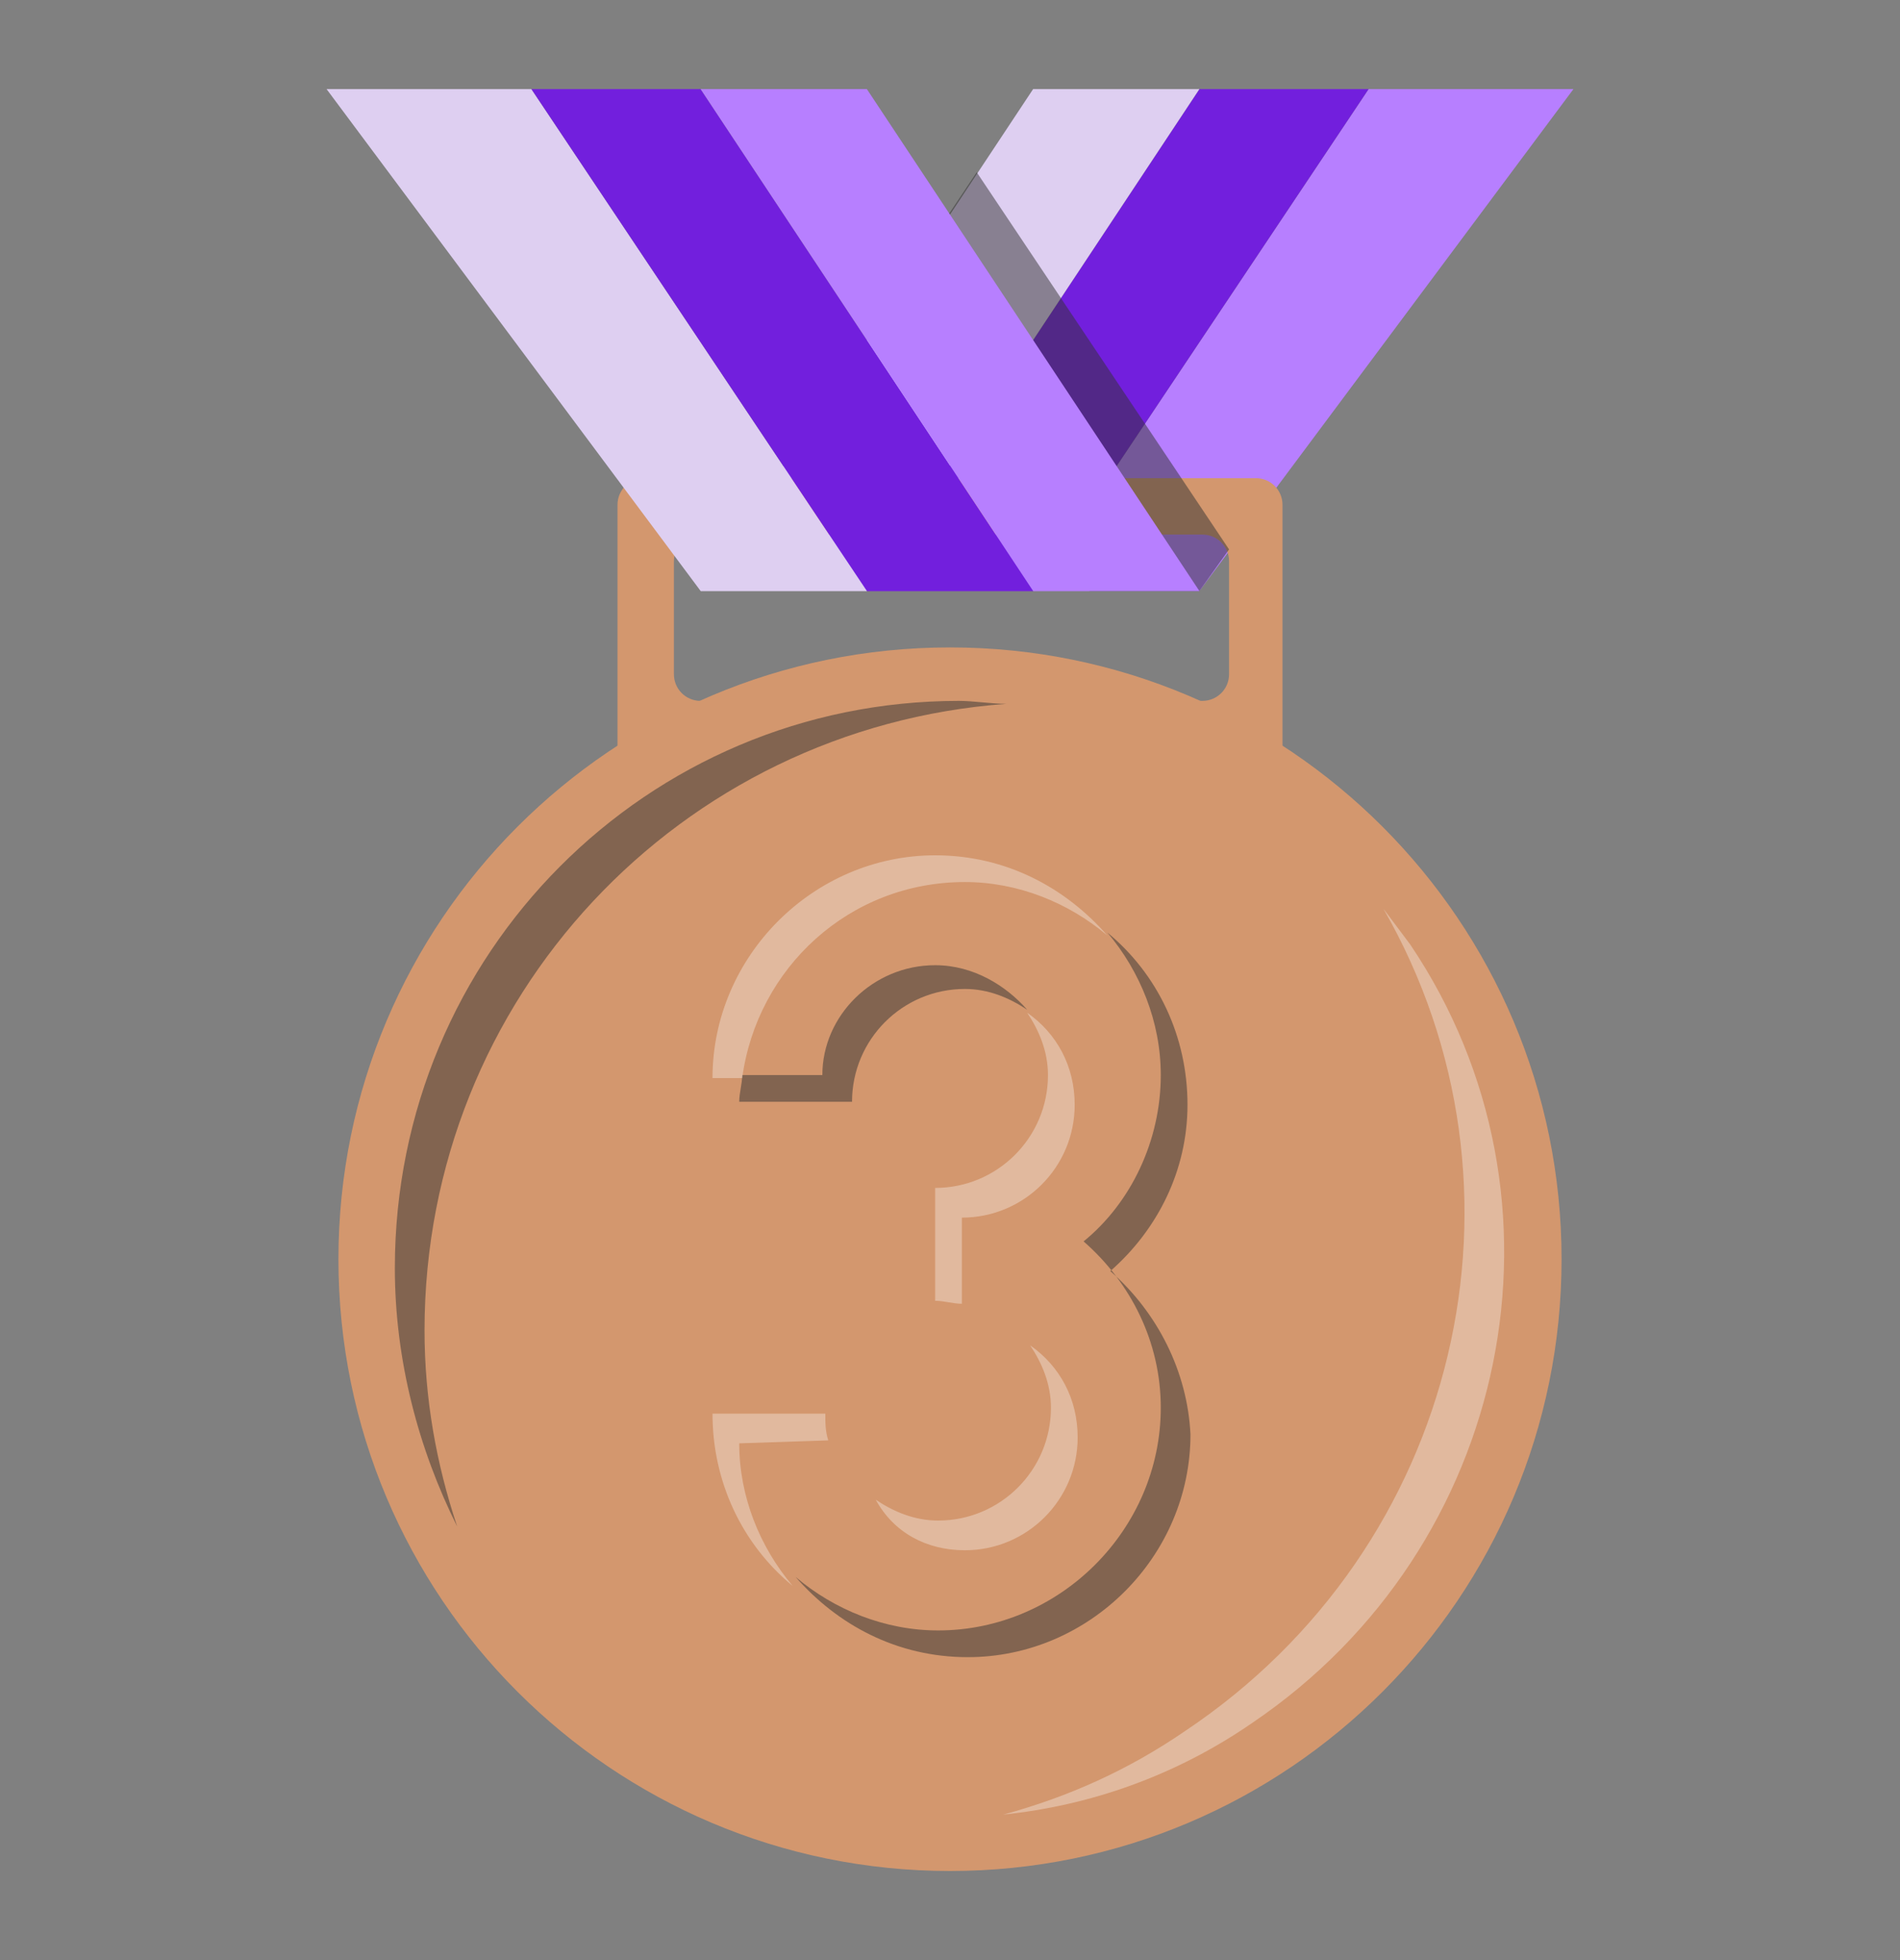 <svg width="32" height="33" viewBox="0 0 32 33" fill="none" xmlns="http://www.w3.org/2000/svg">
<rect x="0" y="0" width="32" height="33" fill="#808080" stroke="none"/>
<path d="M23.05 1.5L17.4 9.95H20.2L26.5 1.5H23.05Z" fill="#B77FFF"/>
<path d="M20.2 1.5L14.6 9.95H17.4L23.05 1.5H20.2Z" fill="#721FDD"/>
<path d="M17.4 1.5L11.8 9.95H14.6L20.2 1.5H17.4Z" fill="#DECFF1"/>
<path d="M16 31.5C21.689 31.5 26.3 26.889 26.3 21.2C26.3 15.512 21.689 10.9 16 10.9C10.311 10.9 5.7 15.512 5.7 21.2C5.7 26.889 10.311 31.5 16 31.5Z" fill="#D3976E"/>
<path d="M10.85 8.05C10.6 8.05 10.4 8.25 10.4 8.5V12.7C10.4 12.95 10.6 13.15 10.85 13.15H21.15C21.4 13.15 21.6 12.95 21.6 12.7V8.5C21.6 8.25 21.4 8.05 21.15 8.05H10.85ZM20.7 11.35C20.7 11.6 20.5 11.8 20.25 11.8H11.8C11.55 11.8 11.35 11.6 11.35 11.35V9.45C11.35 9.2 11.55 9 11.8 9H20.25C20.5 9 20.7 9.2 20.7 9.45V11.35Z" fill="#D3976E"/>
<path opacity="0.5" d="M7.15 22.4C7.15 16.8 11.45 12.25 16.95 11.85C16.7 11.85 16.4 11.8 16.15 11.8C10.9 11.8 6.65 16.05 6.65 21.35C6.65 22.9 7.05 24.4 7.7 25.7C7.35 24.65 7.15 23.55 7.15 22.4Z" fill="#323232"/>
<path opacity="0.33" d="M19.95 29.15C24.6 26.05 26 20 23.3 15.3L23.75 15.9C26.65 20.2 25.45 26.05 21.1 29C19.8 29.9 18.35 30.4 16.9 30.55C18 30.25 19 29.8 19.95 29.15Z" fill="white"/>
<path d="M11.8 9.95H14.6L8.95 1.5H5.5L11.8 9.95Z" fill="#DECFF1"/>
<path d="M14.6 9.95H17.4L11.8 1.5H8.95L14.6 9.95Z" fill="#721FDD"/>
<path opacity="0.5" d="M16.45 2.9L15.05 5L18.35 9.95H20.2L20.7 9.25L16.45 2.9Z" fill="#323232"/>
<path d="M17.4 9.95H20.2L14.6 1.5H11.8L17.4 9.95Z" fill="#B77FFF"/>
<path opacity="0.5" d="M15.75 16.25C14.7 16.25 13.85 17.1 13.85 18.1H12.5C12.5 18.25 12.45 18.4 12.45 18.55H14.35C14.35 17.5 15.2 16.65 16.25 16.65C16.65 16.65 17 16.8 17.3 17C16.95 16.6 16.4 16.25 15.75 16.25ZM18.7 21.4C19.5 20.7 20 19.7 20 18.6C20 17.45 19.5 16.4 18.65 15.7C19.2 16.35 19.55 17.2 19.55 18.1C19.55 19.2 19.05 20.25 18.25 20.9C19.05 21.6 19.55 22.6 19.55 23.7C19.55 25.75 17.85 27.45 15.8 27.45C14.9 27.45 14.05 27.1 13.4 26.55C14.1 27.35 15.1 27.9 16.3 27.9C18.35 27.9 20.05 26.2 20.05 24.15C20 23.1 19.5 22.1 18.7 21.4Z" fill="#323232"/>
<path opacity="0.33" d="M16.25 14.85C17.15 14.85 18 15.2 18.65 15.75C17.95 14.95 16.95 14.4 15.75 14.4C13.7 14.4 12 16.1 12 18.15H12.5C12.75 16.3 14.3 14.85 16.25 14.85ZM18.1 18.6C18.1 17.95 17.8 17.4 17.3 17.05C17.5 17.35 17.65 17.7 17.65 18.1C17.65 19.15 16.8 20 15.75 20V21.9C15.9 21.9 16.05 21.95 16.2 21.95V20.5C17.25 20.5 18.1 19.65 18.1 18.6ZM16.25 26.1C17.3 26.1 18.15 25.25 18.15 24.2C18.15 23.55 17.85 23 17.35 22.65C17.55 22.95 17.7 23.3 17.7 23.7C17.7 24.75 16.85 25.6 15.8 25.6C15.4 25.6 15.05 25.45 14.75 25.25C15.05 25.8 15.6 26.1 16.25 26.1ZM13.95 24.25C13.9 24.1 13.9 23.95 13.9 23.8H12C12 24.95 12.5 26 13.35 26.7C12.8 26.05 12.45 25.2 12.45 24.3L13.95 24.25Z" fill="white"/>
</svg>
